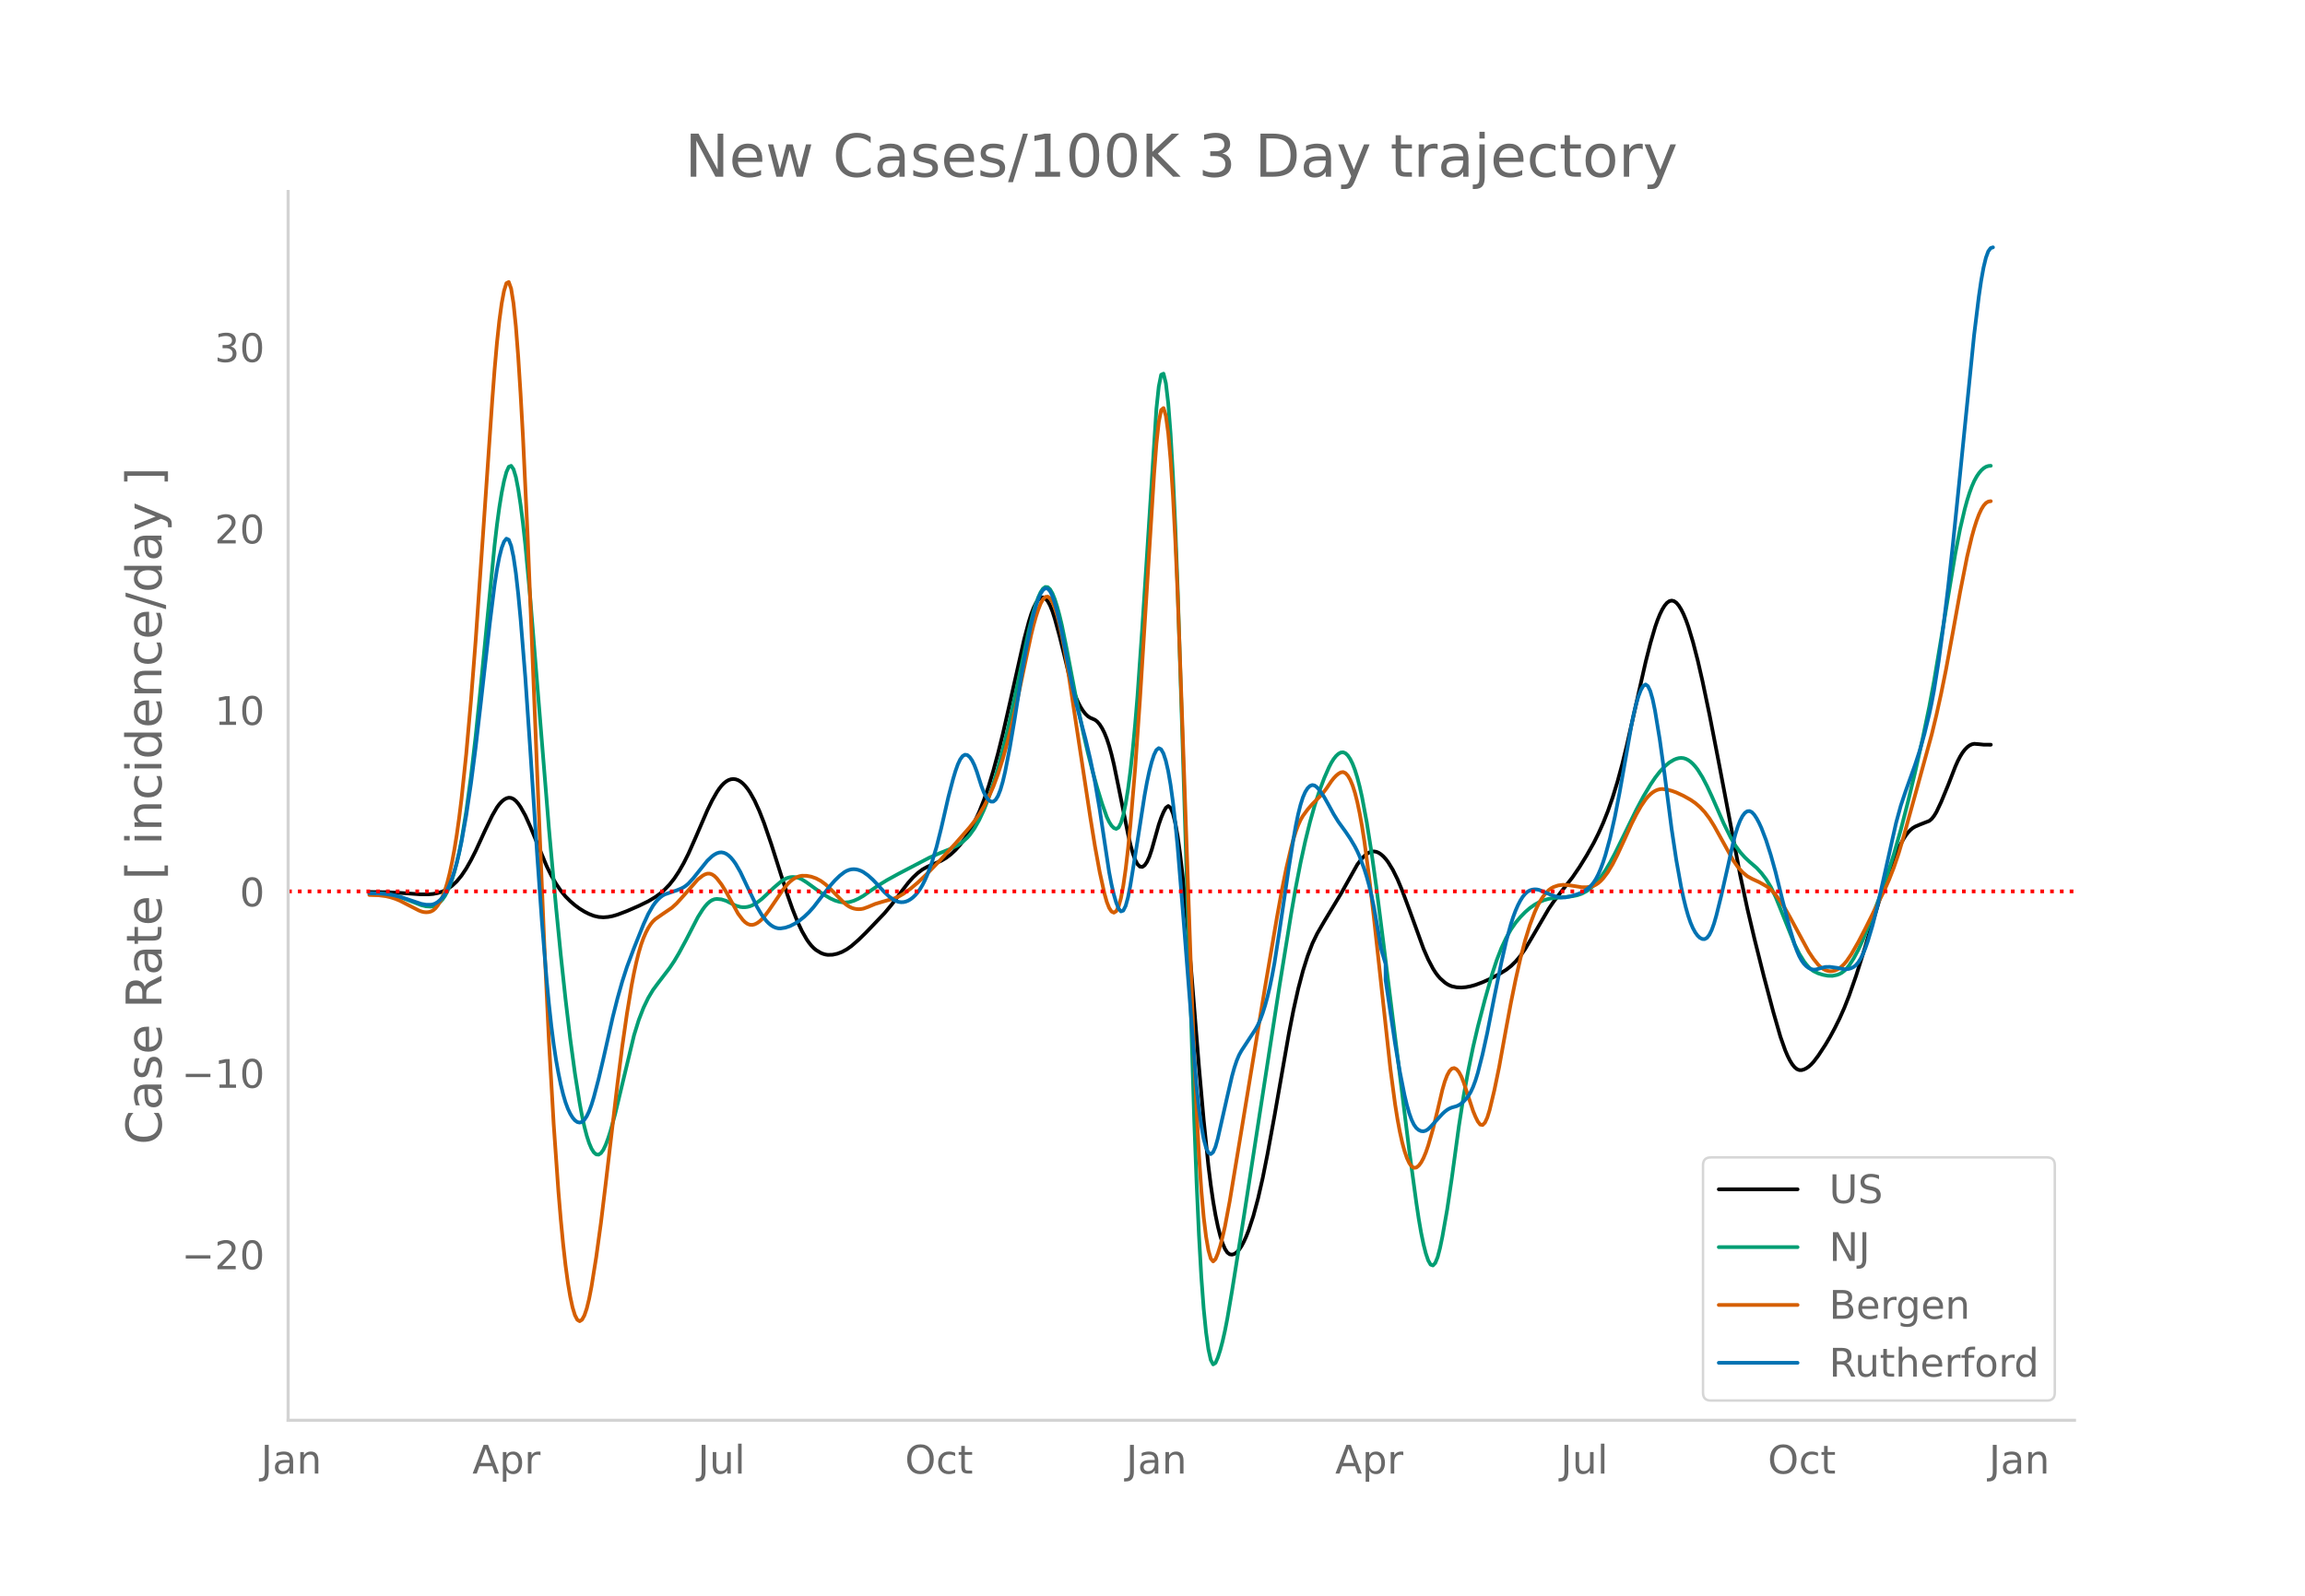 <svg height="864" viewBox="0 0 936 648" width="1248" xmlns="http://www.w3.org/2000/svg" xmlns:xlink="http://www.w3.org/1999/xlink"><defs><style>*{stroke-linecap:butt;stroke-linejoin:round}</style></defs><g id="figure_1"><path d="M0 648h936V0H0z" style="fill:#fff" id="patch_1"/><g id="axes_1"><path d="M117 576.72h725.4V77.76H117z" style="fill:none" id="patch_2"/><path clip-path="url(#p4c59f0295a)" d="m149.973 362.213 7.679.108 5.76.323 7.679.534 2.88-.014 1.92-.161 1.919-.38 1.92-.624 1.92-.953 1.92-1.365 1.92-1.803 1.919-2.326 1.92-2.87 1.92-3.388 1.92-3.786 3.84-8.372 2.879-5.975 1.92-3.327.96-1.296.96-1.044.96-.794.96-.536.96-.239.959.095.96.436.96.777.96 1.108.96 1.386 1.92 3.435 1.92 4.275 6.719 16.237 1.92 3.885 1.92 3.319 1.919 2.805 1.92 2.343 1.92 1.92 1.92 1.648 1.92 1.41 1.92 1.185 1.919.97 1.92.742 1.92.45 1.92.142 1.92-.148 1.919-.37 1.92-.569 3.84-1.459 4.799-2.096 3.84-1.88 2.88-1.718 1.919-1.391 1.92-1.68 1.92-2.002 1.92-2.438 1.92-2.904 1.92-3.363 1.919-3.816 2.88-6.498 4.8-11.149 1.919-3.938 1.92-3.375.96-1.432.96-1.215.96-.99.96-.767.96-.543.96-.32.96-.098.959.12.96.336.96.553.96.77.96.983.96 1.194.96 1.403 1.92 3.433 1.919 4.203 1.92 4.906 2.88 8.412 3.84 12.081 2.879 8.927 1.92 5.441 1.92 4.86 1.92 4.109 1.92 3.349.959 1.384.96 1.189.96.994.96.804 1.92 1.16.96.39.96.266.96.141 1.92-.06 1.919-.413 1.92-.734 1.92-1.05 1.92-1.365 2.879-2.523 2.88-2.806 7.679-8.026 2.88-3.48 4.8-6.375 1.919-2.46 1.92-2.134 1.92-1.801 1.92-1.447 1.92-1.074 5.759-2.498 1.92-1.132 1.92-1.457 1.92-1.786 1.919-2.16 1.92-2.572 1.92-3.015 1.92-3.562 1.92-4.139 1.919-4.823 1.92-5.615 1.92-6.39 1.92-7.082 1.92-7.755 2.879-12.65 5.76-25.69 1.92-7.212.96-3.082.959-2.533.96-1.953.96-1.374.96-.788.96-.176.96.462.96 1.106.96 1.751.96 2.395.96 3 1.919 7.029 1.92 7.762 1.92 8.032.96 3.535.96 3.072.96 2.609.96 2.161.959 1.787.96 1.486.96 1.199.96.912.96.625 1.92.833.96.76.96 1.136.96 1.512.96 1.904.959 2.371.96 2.913.96 3.471.96 4.029 1.92 9.34 3.84 19.06.959 4.24.96 3.47.96 2.633.96 1.794.96.958.96.128.96-.651.96-1.386.96-2.108.96-2.833 2.879-10.265.96-2.755.96-2.29.96-1.733.96-.717.96.758.96 2.325.96 3.891.96 5.458.959 6.974.96 8.235 1.92 19.447 1.92 23.16 2.88 35.725 1.92 21.676 1.919 18.629.96 7.707.96 6.616.96 5.552.96 4.616.96 3.809.96 3.028.96 2.247.96 1.466.959.718.96.133.96-.287.96-.674.96-1.062.96-1.444.96-1.798.96-2.123.96-2.443 1.92-5.847 1.919-7.138 1.92-8.44 1.92-9.626 2.88-15.74 5.759-32.973 1.92-9.8 1.92-8.591 1.92-7.28 1.919-6.09 1.92-5.022 1.92-3.977 2.88-4.965 6.719-11.133 6.719-11.973 1.92-2.506.96-.982.96-.796.96-.582.96-.341.96-.095.96.152.959.395.96.624.96.837.96 1.047.96 1.257 1.92 3.128 1.92 3.883 1.92 4.611 2.879 7.711 5.76 15.893 1.919 4.383 1.92 3.657.96 1.517.96 1.308.96 1.104 1.92 1.72.96.653.96.516.96.38 1.919.397 1.92.094 1.92-.16 1.92-.37 1.92-.539 2.879-1.077 2.88-1.291 3.84-2.012 2.879-1.762 1.92-1.512 1.92-1.865 1.92-2.287 1.92-2.782 2.879-4.86 6.72-11.5 1.919-2.79 2.88-3.805 4.8-6.112 2.879-4.224 2.88-4.656 2.88-5.103 1.92-3.845 1.919-4.276 1.92-4.833 1.92-5.518 1.92-6.234 1.92-7.05 1.919-7.88 4.8-21.281 2.88-12.72 1.92-7.538 1.919-6.57.96-2.752.96-2.356.96-1.958.96-1.558.96-1.131.96-.682.96-.226.96.228.959.683.96 1.131.96 1.546.96 1.925.96 2.298.96 2.671 1.92 6.372 1.92 7.417 1.919 8.36 2.88 13.766 3.84 19.783 8.638 45.455 2.88 13.471 2.88 12.23 3.84 15.333 3.84 14.468 2.879 10.01 1.92 5.445.96 2.244.96 1.92.96 1.56.96 1.173.96.776.96.381.959.004.96-.286.96-.486.96-.668.96-.85.96-1.032 1.92-2.531 2.879-4.388 1.92-3.25 1.92-3.555 1.92-3.874 1.92-4.309 1.92-4.86 2.879-8.226 2.88-9.069 7.679-25.242 2.88-8.4 1.92-4.954 1.92-4.254 1.919-3.545.96-1.477.96-1.25.96-1.017.96-.784.96-.569 1.92-.824 3.839-1.5.96-.832.96-1.205.96-1.576 1.92-4.07 2.88-6.982 2.879-7.43.96-2.153.96-1.854.96-1.557.96-1.262.96-.984.96-.723.96-.464.959-.206 1.92.163 1.92.196 2.88.015h0" style="fill:none;stroke:#000;stroke-linecap:round;stroke-width:1.5" id="line2d_1"/><path clip-path="url(#p4c59f0295a)" d="m149.973 362.72 3.84.08 2.88.235 2.879.486 2.88.767 2.88 1.045 5.759 2.246 1.92.455 1.92.118.96-.143.96-.358.959-.585.96-.814.96-1.057.96-1.387.96-1.8.96-2.231.96-2.66.96-3.109.96-3.64.96-4.26.959-4.894 1.92-11.695 1.92-14.19 1.92-16.5 1.92-18.716 5.759-58.803.96-8.216.96-7.075.96-5.934.96-4.793.96-3.599.96-2.135.959-.404.96 1.382.96 3.168.96 4.9.96 6.36.96 7.551.96 8.688 1.92 20.705 3.839 47.26 3.84 47.356 2.88 31.91 1.919 19.386 1.92 17.825 1.92 16.172 1.92 14.155 1.92 12.03.96 5.117.96 4.411.959 3.689.96 2.965.96 2.243.96 1.525.96.81.96.099.96-.615.96-1.328.96-2.012.96-2.555.959-2.955 1.92-7.028 7.68-32.008 1.919-6.178 1.92-4.967 1.92-3.984 1.92-3.224 1.92-2.6 4.799-6.266 1.92-2.863 1.92-3.236 2.879-5.326 4.8-9.297 1.92-3.04.96-1.29.96-1.094.959-.858.96-.612.96-.367.96-.133 1.92.187 1.92.596 1.92.973 1.919.956 1.92.543.96.109.96-.007.96-.128.96-.251.96-.374 1.92-1.09 1.919-1.449 1.92-1.77 2.88-2.758 2.88-2.455.96-.687.959-.547.96-.399.96-.25.96-.103.96.04.96.173.96.308.96.441 1.92 1.207 3.839 2.78 2.88 2.028 2.88 1.703 1.919.871 1.92.567 1.92.242 1.92-.152 1.92-.56 1.919-.877 1.92-1.107 2.88-2.028 2.88-1.994 3.839-2.365 4.8-2.632 12.478-6.526 3.84-1.667 4.8-1.934 2.879-1.41 1.92-1.339 1.92-1.764.96-1.077 1.92-2.664 1.92-3.364 1.919-4.12 1.92-4.931 1.92-5.736 1.92-6.498 1.92-7.249 1.919-7.973 2.88-13.102 5.76-27.38 1.919-7.718.96-3.12.96-2.615.96-2.088.96-1.447.96-.694.96.084.96.86.96 1.637.96 2.39.959 3.02.96 3.53.96 4.015 1.92 9.437 3.84 20.118 2.879 13.916 1.92 8.328 1.92 7.535 1.92 6.843 1.92 6.253 1.919 5.41.96 2.034.96 1.5.96.967.96.364.96-.58.96-1.87.96-3.226.96-4.583.96-5.946.959-7.334.96-8.75.96-10.172.96-11.592 1.92-27.334 5.759-89.202.96-9.063.96-4.754.96-.446.96 3.86.96 8.152.96 12.43.96 16.706.96 20.982.96 25.257 1.919 60.484 4.8 155.36.96 25.342.96 21.164.96 16.987.96 12.944.959 9.582.96 6.898.96 4.35.96 1.803.96-.586.96-2.179.96-2.976.96-3.615.96-4.253.96-4.892 1.919-11.307 4.8-30.154 7.679-49.778 6.719-43.488 4.8-29.656 1.92-11 1.92-9.88 1.919-8.765 1.92-7.766 1.92-6.793 1.92-5.865 1.92-5.115 1.919-4.397.96-1.851.96-1.534.96-1.203.96-.873.96-.528.96-.105.96.394.96.91.96 1.424.96 1.945.959 2.497.96 3.079.96 3.667.96 4.255 1.92 10.258 1.92 12.185 1.92 13.707 2.879 22.722 10.559 84.84 2.88 21.234.96 6.41.96 5.57.96 4.667.96 3.763.959 2.82.96 1.683.96.356.96-1.01.96-2.377.96-3.673.96-4.612 1.92-10.901 1.92-12.95 2.879-21.158 1.92-12.24 1.92-10.522 1.92-9.294 1.919-8.204 2.88-11.071 2.88-10.169 1.92-5.845 1.92-4.937 1.919-4.076 1.92-3.394 1.92-2.766 1.92-2.292 1.92-1.972 1.919-1.662 1.92-1.362 1.92-1.067 1.92-.781 1.92-.542 1.919-.318 4.8-.403 2.88-.33 1.919-.388 1.92-.649 1.92-1.03 1.92-1.419 1.92-1.862 1.92-2.36 1.919-2.84 1.92-3.234 1.92-3.602 3.84-7.808 4.799-9.836 2.88-5.42 2.88-4.84 1.919-2.848 1.92-2.47 1.92-2.07 1.92-1.625 1.92-1.135.959-.383.96-.253.96-.094.96.096.96.293.96.488.96.684.96.876.96 1.064.96 1.253 1.919 3.063 1.92 3.673 1.92 4.146 4.8 10.95 2.879 5.838 1.92 3.244 1.92 2.623 1.92 2.14 1.92 1.796 2.879 2.476 1.92 2.101 1.92 2.538 1.92 3.172 1.919 4.005 2.88 7.16 4.8 12.008 1.92 3.859 1.919 3.1.96 1.266.96 1.076.96.885.96.696 1.92.912 1.92.598 1.919.37 1.92.04 1.92-.389.96-.366.96-.528.96-.734.96-.95.96-1.167 1.919-2.937 1.92-3.584 1.92-4.187 2.88-7.153 3.839-10.107 2.88-8.243 2.88-9.062 2.879-10.175 2.88-11.22 2.88-11.982 2.88-12.814 2.879-13.846 1.92-10.295 2.88-17.184 5.759-34.62 1.92-9.865 1.92-8.21.96-3.476.96-3.048.96-2.619.959-2.19.96-1.773.96-1.421.96-1.134.96-.86.96-.586.96-.312.96-.087h0" style="fill:none;stroke:#009e73;stroke-linecap:round;stroke-width:1.5" id="line2d_2"/><path clip-path="url(#p4c59f0295a)" d="m149.973 363.423 3.84.125 2.88.364 1.919.45 1.92.622 1.92.8 2.88 1.495 4.799 2.457.96.38.96.24.96.09.96-.06.96-.228.96-.49.96-.844.959-1.216.96-1.59.96-1.985.96-2.506.96-3.146.96-3.812.96-4.478.96-5.163.96-5.949.96-6.834.959-7.74 1.92-18.196 1.92-21.673 1.92-24.572 2.88-41.48 3.839-55.782.96-12.63.96-10.866.96-8.95.96-7.035.96-5.12.96-3.09.96-.49.959 2.682.96 5.969.96 9.255.96 12.438.96 15.105.96 17.255 1.92 40.648 3.839 95.304 2.88 69.413 1.92 40.184 1.92 33.677 1.92 27.293.959 11.419.96 9.974.96 8.53.96 7.097.96 5.731.96 4.429.96 3.14.96 1.851.96.579.96-.612.96-1.72.959-2.812.96-3.903.96-4.944 1.92-11.985 1.92-13.947 1.92-15.81 4.799-40.743 1.92-14.996 1.92-13.386 1.92-11.631.96-4.992.959-4.403.96-3.813.96-3.225.96-2.657.96-2.199.96-1.85.96-1.525.96-1.197.96-.896L269 371.21l3.84-2.602 1.92-1.756 2.88-3.188 5.758-6.566 1.92-1.505.96-.532.96-.303h.96l.96.318.96.637.96.94 1.92 2.503 1.92 3.092 4.799 8.76 1.92 2.545.96.944.96.656.96.359.96.062.96-.227.96-.47.959-.666.96-.855.96-1.043 1.92-2.544 3.84-5.632 1.92-2.856 1.919-2.344.96-.933.96-.774.96-.623.96-.476.96-.331.96-.186 1.92.017 1.919.368 1.92.676 1.92 1.024 1.92 1.415 1.92 1.799 5.759 5.849.96.764.96.617.96.468.96.323.96.189.959.067.96-.053.96-.173 1.92-.691 2.88-1.214 2.88-.875 4.799-1.348 1.92-.815 1.92-1.108 2.879-2.067 2.88-2.43 3.84-3.645 4.799-4.953 6.72-7.36 5.759-6.558 1.92-2.474 1.92-2.765 1.919-3.187 1.92-3.736 1.92-4.346 1.92-5.178 1.92-6.066 1.919-6.947 1.92-7.798 1.92-8.626 5.76-27.063.959-3.875.96-3.397.96-2.92.96-2.413.96-1.759.96-.957.96-.127.96.704.96 1.535.96 2.35.959 3.092.96 3.76.96 4.412.96 5.065 1.92 11.714 3.84 25.284 4.799 31.63 1.92 11.913 1.92 10.445 1.92 8.693.959 3.397.96 2.445.96 1.447.96.447.96-.603.96-1.912.96-3.48.96-5.097.96-6.717.96-8.296.959-9.678 1.92-22.877 1.92-27.465 5.76-91.932.959-12.472.96-8.788.96-4.79.96-.795.96 3.183.96 7.062.96 10.843.96 14.604.96 18.364.96 22.126 1.919 52.951 3.84 109.409.96 25.07.96 21.703.96 18.04.96 14.376.96 10.833.959 7.896.96 5.565.96 3.355.96 1.145.96-.93.96-2.331.96-3.056.96-3.645.96-4.235 1.919-10.194 4.8-28.972 9.599-58.228 4.8-28.179 1.919-10.62 1.92-9.49 1.92-8.181.96-3.52.96-3.052.96-2.573.96-2.094.96-1.646 1.919-2.603 1.92-2.214 3.84-3.857 1.92-2.518 1.919-2.844.96-1.222.96-1.01.96-.8.96-.556.96-.144.96.434.96 1.047.96 1.659.96 2.286.959 2.988.96 3.765.96 4.557.96 5.349.96 6.141 1.92 14.412 1.92 16.344 6.719 61.607 1.92 14.407.96 5.977.96 5.145.96 4.32.959 3.536.96 2.79.96 2.054.96 1.316.96.58.96-.138.96-.76.96-1.285.96-1.79.96-2.297.959-2.785 1.92-6.655 1.92-7.798 1.92-8.22.96-3.301.96-2.529.96-1.755.96-.982.959-.22.96.486.96 1.136.96 1.776.96 2.415 3.84 11.653.96 2.312.959 1.94.96 1.228.96.175.96-.947.96-2.069.96-3.122 1.92-8.036 1.92-9.311 2.879-15.889 1.92-10.293 1.92-9.459 1.92-8.479 1.92-7.352 1.919-6.225 1.92-5.12.96-2.148.96-1.872.96-1.604.96-1.361.96-1.147.96-.939.96-.73.959-.53 1.92-.648 1.92-.247 1.92.098 2.88.423 2.879.46h1.92l1.92-.286.96-.308.96-.478.96-.656.96-.836.959-1.014 1.92-2.535 1.92-3.189 1.92-3.772 2.88-6.21 2.879-6.394 1.92-3.816 1.92-3.395 1.92-2.814.96-1.132.96-.946.959-.762.96-.586.96-.42.96-.256.96-.09 1.92.232 1.92.502 1.919.692 2.88 1.35 2.88 1.613 1.92 1.329 1.92 1.665 1.919 2.04 1.92 2.549 1.92 3.082 3.84 6.922 3.839 6.958 1.92 2.75 1.92 2.147 1.92 1.593 1.919 1.064 2.88 1.331 2.88 1.622.96.67.96.806 1.919 2.055 1.92 2.604 1.92 3.007 1.92 3.366 7.679 14.173 1.92 2.868 1.92 2.379.96.921.96.723.959.524.96.326.96.137.96-.043.96-.223.96-.401.96-.581.96-.763.96-.948.96-1.134 1.919-2.811 2.88-5.028 2.88-5.532 7.679-15.398 1.92-4.356 1.92-4.903 1.92-5.67 1.919-6.431 5.76-20.848 5.759-21.019 1.92-7.943 1.92-8.708 1.92-9.483 2.879-15.657 2.88-15.942 2.88-14.602 1.92-8.088.959-3.43.96-3.01.96-2.556.96-2.06.96-1.555.96-1.053.96-.55.96-.15h0" style="fill:none;stroke:#d55e00;stroke-linecap:round;stroke-width:1.5" id="line2d_3"/><path clip-path="url(#p4c59f0295a)" d="m149.973 362.729 3.84.073 2.88.217 2.879.446 2.88.696 3.84 1.273 4.799 1.606 1.92.343 1.92.014.96-.186.96-.387.959-.601.96-.815.96-1.043.96-1.348.96-1.727.96-2.123.96-2.518.96-2.927.96-3.407.96-3.957.959-4.521 1.92-10.735 1.92-12.918 1.92-14.802 1.92-16.565 3.839-33.93 1.92-15.455.96-6.236.96-4.994.96-3.752.96-2.512.96-1.202.96.45.959 2.44.96 4.5.96 6.56.96 8.543.96 10.13 1.92 23.773 1.92 28.116 2.879 43.71 1.92 27.063 1.92 23.73.96 10.026.96 8.777.96 7.528.96 6.326.96 5.36.959 4.63.96 3.949.96 3.265.96 2.602.96 2.038.96 1.572.96 1.126.96.68.96.222.96-.29.96-.86.959-1.44.96-2.018.96-2.599.96-3.147 1.92-7.314 1.92-8.162 3.839-17.018 1.92-7.596 1.92-6.817 1.92-5.95 2.88-7.693 3.839-9.605 1.92-4.207 1.92-3.315.96-1.32.96-1.113.959-.92.96-.73.96-.542 1.92-.658 2.88-.967 1.92-.786.96-.506.959-.656.96-.817 1.92-2.105 5.76-7.182 1.919-1.813.96-.676.96-.515.96-.315.96-.076.96.171.96.42.96.665.96.91.96 1.14.959 1.352 1.92 3.336 2.88 6.095 3.84 7.994 1.919 3.269 1.92 2.513.96.974.96.784.96.596.96.407.96.217.96.038 1.919-.295 1.92-.647 1.92-.979 1.92-1.262 1.92-1.536 1.919-1.83 1.92-2.146 2.88-3.74 3.84-4.9 1.919-2.177 1.92-1.858 1.92-1.486.96-.534.96-.378.96-.222.96-.065.96.088.959.23.96.358.96.486 1.92 1.348 1.92 1.733 1.92 2 2.879 3.165 1.92 1.759 1.92 1.368.96.46.96.293.96.125.96-.043.96-.212.959-.386.96-.563.96-.742.96-.92.96-1.108.96-1.335.96-1.602.96-1.877.96-2.152 1.92-5.158 1.919-6.397 1.92-7.664 2.88-12.599 1.92-7.305.96-3.208.959-2.711.96-2.026.96-1.303.96-.58.96.132.96.783.96 1.375.96 1.956.96 2.537 1.92 6.017.959 2.483.96 1.866.96 1.25.96.635.96-.003.96-.736.96-1.569.96-2.42.96-3.273.96-4.085 1.919-9.81 1.92-11.349 2.88-18.29 1.92-10.832 1.92-9.465.959-4.066.96-3.455.96-2.82.96-2.182.96-1.525.96-.753.96.133.96 1.04.96 1.948.96 2.815.959 3.482 1.92 8.317 1.92 9.952 1.92 10.096 1.92 8.75 1.919 7.392 1.92 7.184 1.92 8.131 1.92 9.3 1.92 11.165 3.839 25.5.96 4.992.96 4.146.96 3.3.96 2.392.96 1.184.96-.324.96-1.893.96-3.461.959-4.911 2.88-17.895 2.88-18.558.96-5.296.96-4.527.96-3.76.96-2.952.959-1.954.96-.763.96.466.96 1.696.96 2.926.96 4.175.96 5.527.96 6.978.96 8.45.96 9.922 1.919 23.424 5.76 73.732.96 8.84.96 7.089.96 5.338.959 3.617.96 2.047.96.626.96-.764.96-2.154.96-3.43 3.84-17.003 1.919-8.27.96-3.456.96-2.869.96-2.281.96-1.744 5.759-8.79.96-1.757.96-2.16.96-2.598.96-3.037.96-3.492.96-4.022.96-4.63.96-5.255 1.919-12.312 3.84-25.927 1.92-11.998.96-5.406.96-4.645.96-3.827.96-3.011.959-2.215.96-1.522.96-.932.96-.363.96.207.96.742.96 1.11 1.92 2.781 1.919 3.418 1.92 3.527 1.92 3.109 2.88 3.972 1.92 2.839 1.919 3.247.96 1.877.96 2.154 1.92 5.191.96 3.058.96 3.481.96 4.011.96 4.564 1.919 10.781.96 6.173 1.92 6.45v6.498l3.84 25.733 1.92 11.327 1.919 9.621.96 4.034.96 3.367.96 2.678.96 1.988.96 1.328.96.81.96.436.96.089.96-.258.959-.604.96-.92 4.8-5.246.96-.896.96-.74.96-.572.96-.404 1.919-.545.96-.44.96-.632.96-.823.96-1.014.96-1.233.96-1.582.96-2.065.96-2.574.959-3.083 1.92-7.52 1.92-8.699 2.88-14.66 2.88-14.092 1.919-8.434 1.92-7.053.96-2.954.96-2.573.96-2.196.96-1.844.96-1.516.96-1.193.959-.87.96-.56.96-.313.96-.132.96.038.96.206 1.92.79 2.88 1.196 1.919.669 1.92.402 1.92-.022 1.92-.398 2.879-.852 1.92-.747 1.92-1.174.96-.772.96-.915.96-1.158.96-1.5.96-1.862.96-2.224.959-2.586.96-2.95 1.92-7.011 1.92-8.515 1.92-9.877 2.879-16.248 1.92-11.04.96-4.704.96-3.958.96-3.212.96-2.467.96-1.67.96-.629.96.663.96 2.004.959 3.343.96 4.615 1.92 11.675 1.92 13.814 2.88 22.369 1.919 12.8 1.92 10.705.96 4.517.96 3.947.96 3.378.96 2.808.96 2.251.96 1.757.96 1.325.96.906.959.486.96.04.96-.531.96-1.232.96-1.958.96-2.684.96-3.36 1.92-7.764 2.879-12.72 1.92-8.656.96-3.668.96-3.064.96-2.46.96-1.857.96-1.266.96-.684.96-.105.959.475.96 1.03.96 1.468.96 1.783.96 2.075 1.92 5.023 1.92 6.029 1.919 6.88 2.88 11.662 2.88 11.114 1.92 6.474.96 2.666.96 2.218.959 1.77.96 1.34.96.989.96.72.96.467.96.215.96-.037 3.839-1.033 1.92-.042 2.88.384 2.88.554.96.012.96-.14.959-.294.96-.468.96-.744.96-1.124.96-1.524.96-1.925.96-2.325.96-2.715 1.92-6.393 1.919-7.506 2.88-12.798 4.8-21.461 1.919-7.008 1.92-5.767 3.84-10.723 1.92-5.852 1.919-6.773 1.92-7.858.96-4.508.96-5.083 1.92-11.977 1.92-14.224 1.92-15.816 1.919-17.243 2.88-28.082 5.759-57.115 1.92-15.628.96-6.562.96-5.294.96-3.964.96-2.631.96-1.3.96-.317h0" style="fill:none;stroke:#0072b2;stroke-linecap:round;stroke-width:1.5" id="line2d_4"/><path clip-path="url(#p4c59f0295a)" d="M117 361.958h725.4" style="fill:none;stroke:red;stroke-dasharray:1.5,2.475;stroke-dashoffset:0;stroke-width:1.5" id="line2d_5"/><path d="M117 576.72V77.76" style="fill:none;stroke:#d3d3d3;stroke-linecap:square;stroke-linejoin:miter;stroke-width:1.25" id="patch_3"/><path d="M117 576.72h725.4" style="fill:none;stroke:#d3d3d3;stroke-linecap:square;stroke-linejoin:miter;stroke-width:1.25" id="patch_4"/><g id="matplotlib.axis_1"><g id="xtick_1"><g style="fill:#696969" transform="matrix(.16 0 0 -.16 105.963 598.378)" id="text_1"><defs><path d="M9.813 72.906h9.859V5.078q0-13.187-5-19.14-5-5.954-16.094-5.954h-3.75v8.297h3.078q6.531 0 9.219 3.672Q9.813-4.39 9.813 5.078z" id="DejaVuSans-74"/><path d="M34.281 27.484q-10.89 0-15.093-2.484-4.204-2.484-4.204-8.5 0-4.781 3.157-7.594 3.156-2.797 8.562-2.797 7.485 0 12 5.297 4.516 5.297 4.516 14.078v2zm17.922 3.72V0H43.22v8.297Q40.14 3.328 35.547.953q-4.594-2.375-11.234-2.375-8.391 0-13.36 4.719Q6 8.016 6 15.922q0 9.219 6.172 13.906 6.187 4.688 18.437 4.688h12.61v.89q0 6.203-4.078 9.594-4.078 3.39-11.453 3.39-4.688 0-9.141-1.124-4.438-1.125-8.531-3.375v8.312q4.921 1.906 9.562 2.844 4.64.953 9.031.953 11.875 0 17.735-6.156 5.86-6.14 5.86-18.64z" id="DejaVuSans-97"/><path d="M54.89 33.016V0h-8.984v32.719q0 7.765-3.031 11.61-3.031 3.858-9.078 3.858-7.281 0-11.484-4.64-4.204-4.625-4.204-12.64V0H9.08v54.688h9.03v-8.5q3.235 4.937 7.594 7.374Q30.078 56 35.797 56q9.422 0 14.25-5.828 4.844-5.828 4.844-17.156z" id="DejaVuSans-110"/></defs><use xlink:href="#DejaVuSans-74"/><use x="29.492" xlink:href="#DejaVuSans-97"/><use x="90.771" xlink:href="#DejaVuSans-110"/></g></g><g id="xtick_2"><g style="fill:#696969" transform="matrix(.16 0 0 -.16 191.807 598.378)" id="text_2"><defs><path d="M34.188 63.188 20.797 26.906h26.812zm-5.579 9.718h11.188L67.578 0h-10.25l-6.64 18.703h-32.86L11.188 0H.78z" id="DejaVuSans-65"/><path d="M18.11 8.203v-29H9.077v75.484h9.031v-8.296q2.844 4.875 7.157 7.234Q29.594 56 35.594 56q9.968 0 16.187-7.906 6.235-7.907 6.235-20.797T51.78 6.484q-6.218-7.906-16.187-7.906-6 0-10.328 2.375-4.313 2.375-7.157 7.25zm30.578 19.094q0 9.906-4.079 15.547-4.078 5.64-11.203 5.64-7.14 0-11.218-5.64-4.079-5.64-4.079-15.547 0-9.906 4.078-15.547 4.079-5.64 11.22-5.64 7.124 0 11.202 5.64t4.078 15.547z" id="DejaVuSans-112"/><path d="M41.11 46.297q-1.516.875-3.297 1.281Q36.03 48 33.89 48q-7.625 0-11.703-4.953-4.079-4.953-4.079-14.234V0H9.08v54.688h9.03v-8.5q2.844 4.984 7.375 7.39Q30.031 56 36.531 56q.922 0 2.047-.125 1.125-.11 2.484-.36z" id="DejaVuSans-114"/></defs><use xlink:href="#DejaVuSans-65"/><use x="68.408" xlink:href="#DejaVuSans-112"/><use x="131.885" xlink:href="#DejaVuSans-114"/></g></g><g id="xtick_3"><g style="fill:#696969" transform="matrix(.16 0 0 -.16 283.346 598.378)" id="text_3"><defs><path d="M8.5 21.578v33.11h8.984V21.922q0-7.766 3.016-11.656 3.031-3.875 9.094-3.875 7.265 0 11.484 4.64 4.234 4.64 4.234 12.656v31h8.985V0h-8.984v8.406Q42.047 3.422 37.718 1q-4.313-2.422-10.032-2.422-9.421 0-14.312 5.86Q8.5 10.296 8.5 21.578zM31.11 56z" id="DejaVuSans-117"/><path d="M9.422 75.984h8.984V0H9.422z" id="DejaVuSans-108"/></defs><use xlink:href="#DejaVuSans-74"/><use x="29.492" xlink:href="#DejaVuSans-117"/><use x="92.871" xlink:href="#DejaVuSans-108"/></g></g><g id="xtick_4"><g style="fill:#696969" transform="matrix(.16 0 0 -.16 367.477 598.378)" id="text_4"><defs><path d="M39.406 66.219q-10.75 0-17.078-8.016-6.312-8-6.312-21.828 0-13.766 6.312-21.781 6.328-8 17.078-8 10.735 0 17.016 8 6.281 8.015 6.281 21.781 0 13.828-6.281 21.828-6.281 8.016-17.016 8.016zm0 8q15.328 0 24.5-10.281 9.188-10.282 9.188-27.563 0-17.234-9.188-27.516-9.172-10.28-24.5-10.28-15.375 0-24.593 10.25-9.204 10.265-9.204 27.546t9.204 27.563q9.218 10.28 24.593 10.28z" id="DejaVuSans-79"/><path d="M48.781 52.594v-8.407q-3.812 2.11-7.64 3.157-3.828 1.047-7.735 1.047-8.75 0-13.593-5.547-4.829-5.532-4.829-15.547 0-10.016 4.829-15.563 4.843-5.53 13.593-5.53 3.907 0 7.735 1.046 3.828 1.047 7.64 3.156V2.094Q45.016.344 40.984-.531q-4.015-.89-8.562-.89-12.36 0-19.64 7.765-7.266 7.765-7.266 20.953 0 13.375 7.343 21.031Q20.22 56 33.016 56q4.14 0 8.093-.86 3.953-.843 7.672-2.546z" id="DejaVuSans-99"/><path d="M18.313 70.219V54.688h18.5v-6.985h-18.5V18.016q0-6.688 1.828-8.594 1.828-1.906 7.453-1.906h9.218V0h-9.218q-10.407 0-14.36 3.875-3.953 3.89-3.953 14.14v29.688H2.687v6.984h6.594V70.22z" id="DejaVuSans-116"/></defs><use xlink:href="#DejaVuSans-79"/><use x="78.711" xlink:href="#DejaVuSans-99"/><use x="133.691" xlink:href="#DejaVuSans-116"/></g></g><g id="xtick_5"><g style="fill:#696969" transform="matrix(.16 0 0 -.16 457.288 598.378)" id="text_5"><use xlink:href="#DejaVuSans-74"/><use x="29.492" xlink:href="#DejaVuSans-97"/><use x="90.771" xlink:href="#DejaVuSans-110"/></g></g><g id="xtick_6"><g style="fill:#696969" transform="matrix(.16 0 0 -.16 542.172 598.378)" id="text_6"><use xlink:href="#DejaVuSans-65"/><use x="68.408" xlink:href="#DejaVuSans-112"/><use x="131.885" xlink:href="#DejaVuSans-114"/></g></g><g id="xtick_7"><g style="fill:#696969" transform="matrix(.16 0 0 -.16 633.711 598.378)" id="text_7"><use xlink:href="#DejaVuSans-74"/><use x="29.492" xlink:href="#DejaVuSans-117"/><use x="92.871" xlink:href="#DejaVuSans-108"/></g></g><g id="xtick_8"><g style="fill:#696969" transform="matrix(.16 0 0 -.16 717.842 598.378)" id="text_8"><use xlink:href="#DejaVuSans-79"/><use x="78.711" xlink:href="#DejaVuSans-99"/><use x="133.691" xlink:href="#DejaVuSans-116"/></g></g><g id="xtick_9"><g style="fill:#696969" transform="matrix(.16 0 0 -.16 807.654 598.378)" id="text_9"><use xlink:href="#DejaVuSans-74"/><use x="29.492" xlink:href="#DejaVuSans-97"/><use x="90.771" xlink:href="#DejaVuSans-110"/></g></g></g><g id="matplotlib.axis_2"><g id="ytick_1"><g style="fill:#696969" transform="matrix(.16 0 0 -.16 73.733 515.412)" id="text_10"><defs><path d="M10.594 35.5h62.593v-8.297H10.594z" id="DejaVuSans-8722"/><path d="M19.188 8.297h34.421V0H7.33v8.297q5.609 5.812 15.296 15.594 9.703 9.797 12.188 12.64 4.734 5.313 6.609 9 1.89 3.688 1.89 7.25 0 5.813-4.078 9.469-4.078 3.672-10.625 3.672-4.64 0-9.797-1.61-5.14-1.609-11-4.89v9.969Q13.767 71.78 18.938 73q5.188 1.219 9.485 1.219 11.328 0 18.062-5.672 6.735-5.656 6.735-15.125 0-4.5-1.688-8.531-1.672-4.016-6.125-9.485-1.218-1.422-7.765-8.187-6.532-6.766-18.453-18.922z" id="DejaVuSans-50"/><path d="M31.781 66.406q-7.61 0-11.453-7.5Q16.5 51.422 16.5 36.375q0-14.984 3.828-22.484 3.844-7.5 11.453-7.5 7.672 0 11.5 7.5 3.844 7.5 3.844 22.484 0 15.047-3.844 22.531-3.828 7.5-11.5 7.5zm0 7.813q12.266 0 18.735-9.703 6.468-9.688 6.468-28.141 0-18.406-6.468-28.11-6.47-9.687-18.735-9.687-12.25 0-18.718 9.688-6.47 9.703-6.47 28.109 0 18.453 6.47 28.14Q19.53 74.22 31.78 74.22z" id="DejaVuSans-48"/></defs><use xlink:href="#DejaVuSans-8722"/><use x="83.789" xlink:href="#DejaVuSans-50"/><use x="147.412" xlink:href="#DejaVuSans-48"/></g></g><g id="ytick_2"><g style="fill:#696969" transform="matrix(.16 0 0 -.16 73.733 441.725)" id="text_11"><defs><path d="M12.406 8.297h16.11v55.625l-17.532-3.516v8.985l17.438 3.515h9.86V8.296H54.39V0H12.406z" id="DejaVuSans-49"/></defs><use xlink:href="#DejaVuSans-8722"/><use x="83.789" xlink:href="#DejaVuSans-49"/><use x="147.412" xlink:href="#DejaVuSans-48"/></g></g><g id="ytick_3"><use xlink:href="#DejaVuSans-48" style="fill:#696969" transform="matrix(.16 0 0 -.16 97.32 368.037)" id="text_12"/></g><g id="ytick_4"><g style="fill:#696969" transform="matrix(.16 0 0 -.16 87.14 294.35)" id="text_13"><use xlink:href="#DejaVuSans-49"/><use x="63.623" xlink:href="#DejaVuSans-48"/></g></g><g id="ytick_5"><g style="fill:#696969" transform="matrix(.16 0 0 -.16 87.14 220.662)" id="text_14"><use xlink:href="#DejaVuSans-50"/><use x="63.623" xlink:href="#DejaVuSans-48"/></g></g><g id="ytick_6"><g style="fill:#696969" transform="matrix(.16 0 0 -.16 87.14 146.974)" id="text_15"><defs><path d="M40.578 39.313Q47.656 37.797 51.625 33q3.984-4.781 3.984-11.813 0-10.78-7.422-16.703-7.421-5.906-21.093-5.906-4.578 0-9.438.906-4.86.907-10.031 2.72v9.515q4.094-2.39 8.969-3.61 4.89-1.218 10.218-1.218 9.266 0 14.125 3.656 4.86 3.656 4.86 10.64 0 6.454-4.516 10.079-4.515 3.64-12.562 3.64h-8.5v8.11h8.89q7.266 0 11.125 2.906 3.86 2.906 3.86 8.375 0 5.61-3.985 8.61-3.968 3.015-11.39 3.015-4.063 0-8.703-.89-4.641-.876-10.203-2.72v8.782q5.624 1.562 10.53 2.344 4.907.78 9.25.78 11.235 0 17.766-5.109 6.547-5.093 6.547-13.78 0-6.063-3.468-10.235-3.47-4.172-9.86-5.782z" id="DejaVuSans-51"/></defs><use xlink:href="#DejaVuSans-51"/><use x="63.623" xlink:href="#DejaVuSans-48"/></g></g><g style="fill:#696969" transform="matrix(0 -.2 -.2 0 65.573 464.8)" id="text_16"><defs><path d="M64.406 67.281v-10.39q-4.984 4.64-10.625 6.922-5.64 2.296-11.984 2.296-12.5 0-19.14-7.64-6.641-7.64-6.641-22.094 0-14.406 6.64-22.047 6.64-7.64 19.14-7.64 6.345 0 11.985 2.296 5.64 2.297 10.625 6.938V5.609Q59.234 2.094 53.437.33q-5.78-1.75-12.218-1.75-16.563 0-26.094 10.124-9.516 10.14-9.516 27.672 0 17.578 9.516 27.703 9.531 10.14 26.094 10.14 6.531 0 12.312-1.734 5.797-1.734 10.875-5.203z" id="DejaVuSans-67"/><path d="M44.281 53.078v-8.5q-3.797 1.953-7.906 2.922-4.094.984-8.5.984-6.688 0-10.031-2.047-3.344-2.046-3.344-6.156 0-3.125 2.39-4.906 2.391-1.781 9.626-3.39l3.078-.688q9.562-2.047 13.593-5.781 4.032-3.735 4.032-10.422 0-7.625-6.032-12.078-6.03-4.438-16.578-4.438-4.39 0-9.156.86Q10.688.296 5.422 2v9.281q4.984-2.594 9.812-3.89 4.829-1.282 9.579-1.282 6.343 0 9.75 2.172 3.421 2.172 3.421 6.125 0 3.656-2.468 5.61-2.453 1.953-10.813 3.765l-3.125.735q-8.344 1.75-12.062 5.39-3.704 3.64-3.704 9.985 0 7.718 5.47 11.906Q16.75 56 26.811 56q4.97 0 9.36-.734 4.406-.72 8.11-2.188z" id="DejaVuSans-115"/><path d="M56.203 29.594v-4.39H14.891q.593-9.282 5.593-14.142 5-4.859 13.938-4.859 5.172 0 10.031 1.266 4.86 1.265 9.656 3.812v-8.5Q49.266.734 44.187-.344 39.11-1.422 33.892-1.422q-13.094 0-20.735 7.61-7.64 7.625-7.64 20.625 0 13.421 7.25 21.296Q20.016 56 32.328 56q11.031 0 17.453-7.11 6.422-7.093 6.422-19.296zm-8.984 2.64q-.094 7.36-4.125 11.75-4.032 4.407-10.672 4.407-7.516 0-12.031-4.25-4.516-4.25-5.203-11.97z" id="DejaVuSans-101"/><path d="M44.39 34.188q3.172-1.079 6.172-4.594 3-3.516 6.032-9.672L66.609 0H56l-9.313 18.703q-3.624 7.328-7.015 9.719-3.39 2.39-9.25 2.39h-10.75V0h-9.86v72.906h22.266q12.5 0 18.656-5.234 6.157-5.219 6.157-15.766 0-6.89-3.203-11.437-3.204-4.532-9.297-6.282zM19.673 64.797V38.922h12.406q7.125 0 10.766 3.297 3.64 3.297 3.64 9.687 0 6.39-3.64 9.64-3.64 3.25-10.766 3.25z" id="DejaVuSans-82"/><path d="M8.594 75.984h20.703V69H17.578V-6.203h11.719v-6.984H8.594z" id="DejaVuSans-91"/><path d="M9.422 54.688h8.984V0H9.422zm0 21.296h8.984v-11.39H9.422z" id="DejaVuSans-105"/><path d="M45.406 46.39v29.594h8.985V0h-8.985v8.203Q42.578 3.328 38.25.953q-4.313-2.375-10.375-2.375-9.906 0-16.14 7.906-6.22 7.922-6.22 20.813 0 12.89 6.22 20.797Q17.968 56 27.874 56q6.063 0 10.375-2.375 4.328-2.36 7.156-7.234zm-30.61-19.093q0-9.906 4.079-15.547 4.078-5.64 11.203-5.64 7.125 0 11.219 5.64 4.11 5.64 4.11 15.547 0 9.906-4.11 15.547-4.094 5.64-11.219 5.64-7.125 0-11.203-5.64-4.078-5.64-4.078-15.547z" id="DejaVuSans-100"/><path d="M25.39 72.906h8.297L8.297-9.28H0z" id="DejaVuSans-47"/><path d="M32.172-5.078q-3.797-9.766-7.422-12.735-3.61-2.984-9.656-2.984H7.906v7.516h5.282q3.703 0 5.75 1.765Q21-9.766 23.483-3.219l1.61 4.094-22.11 53.813H12.5l17.094-42.766 17.093 42.766h9.516z" id="DejaVuSans-121"/><path d="M30.422 75.984v-89.171H9.719v6.984H21.39V69H9.719v6.984z" id="DejaVuSans-93"/></defs><use xlink:href="#DejaVuSans-67"/><use x="69.824" xlink:href="#DejaVuSans-97"/><use x="131.104" xlink:href="#DejaVuSans-115"/><use x="183.203" xlink:href="#DejaVuSans-101"/><use x="244.727" xlink:href="#DejaVuSans-32"/><use x="276.514" xlink:href="#DejaVuSans-82"/><use x="343.746" xlink:href="#DejaVuSans-97"/><use x="405.025" xlink:href="#DejaVuSans-116"/><use x="444.234" xlink:href="#DejaVuSans-101"/><use x="505.758" xlink:href="#DejaVuSans-32"/><use x="537.545" xlink:href="#DejaVuSans-91"/><use x="576.559" xlink:href="#DejaVuSans-32"/><use x="608.346" xlink:href="#DejaVuSans-105"/><use x="636.129" xlink:href="#DejaVuSans-110"/><use x="699.508" xlink:href="#DejaVuSans-99"/><use x="754.488" xlink:href="#DejaVuSans-105"/><use x="782.271" xlink:href="#DejaVuSans-100"/><use x="845.748" xlink:href="#DejaVuSans-101"/><use x="907.271" xlink:href="#DejaVuSans-110"/><use x="970.65" xlink:href="#DejaVuSans-99"/><use x="1025.631" xlink:href="#DejaVuSans-101"/><use x="1087.154" xlink:href="#DejaVuSans-47"/><use x="1120.846" xlink:href="#DejaVuSans-100"/><use x="1184.322" xlink:href="#DejaVuSans-97"/><use x="1245.602" xlink:href="#DejaVuSans-121"/><use x="1304.781" xlink:href="#DejaVuSans-32"/><use x="1336.568" xlink:href="#DejaVuSans-93"/></g></g><g style="fill:#696969" transform="matrix(.24 0 0 -.24 278.113 71.76)" id="text_17"><defs><path d="M9.813 72.906h13.28l32.329-60.984v60.984h9.562V0h-13.28L19.39 60.984V0H9.813z" id="DejaVuSans-78"/><path d="M4.203 54.688h8.985l11.234-42.672 11.172 42.672h10.593l11.235-42.672 11.187 42.672h8.985L63.28 0H52.688L40.922 44.828 29.109 0H18.5z" id="DejaVuSans-119"/><path d="M9.813 72.906h9.859V42.094L52.39 72.906h12.703L28.906 38.922 67.672 0H54.688L19.672 35.11V0h-9.86z" id="DejaVuSans-75"/><path d="M19.672 64.797V8.109h11.922q15.093 0 22.093 6.829 7 6.843 7 21.593 0 14.64-7 21.453-7 6.813-22.093 6.813zm-9.86 8.11h20.266q21.188 0 31.094-8.813 9.922-8.813 9.922-27.563 0-18.86-9.969-27.703Q51.172 0 30.078 0H9.813z" id="DejaVuSans-68"/><path d="M9.422 54.688h8.984V-.984q0-10.438-3.984-15.125-3.969-4.688-12.813-4.688h-3.421v7.61H.594q5.125 0 6.968 2.374 1.86 2.36 1.86 9.829zm0 21.296h8.984v-11.39H9.422z" id="DejaVuSans-106"/><path d="M30.61 48.39q-7.22 0-11.422-5.64-4.204-5.64-4.204-15.453 0-9.813 4.172-15.453 4.188-5.64 11.453-5.64 7.188 0 11.375 5.655 4.203 5.672 4.203 15.438 0 9.719-4.203 15.406-4.187 5.688-11.375 5.688zm0 7.61q11.718 0 18.406-7.625 6.703-7.61 6.703-21.078 0-13.422-6.703-21.078-6.688-7.64-18.407-7.64-11.765 0-18.437 7.64-6.656 7.656-6.656 21.078 0 13.469 6.656 21.078Q18.844 56 30.609 56z" id="DejaVuSans-111"/></defs><use xlink:href="#DejaVuSans-78"/><use x="74.805" xlink:href="#DejaVuSans-101"/><use x="136.328" xlink:href="#DejaVuSans-119"/><use x="218.115" xlink:href="#DejaVuSans-32"/><use x="249.902" xlink:href="#DejaVuSans-67"/><use x="319.727" xlink:href="#DejaVuSans-97"/><use x="381.006" xlink:href="#DejaVuSans-115"/><use x="433.105" xlink:href="#DejaVuSans-101"/><use x="494.629" xlink:href="#DejaVuSans-115"/><use x="546.729" xlink:href="#DejaVuSans-47"/><use x="580.42" xlink:href="#DejaVuSans-49"/><use x="644.043" xlink:href="#DejaVuSans-48"/><use x="707.666" xlink:href="#DejaVuSans-48"/><use x="771.289" xlink:href="#DejaVuSans-75"/><use x="836.865" xlink:href="#DejaVuSans-32"/><use x="868.652" xlink:href="#DejaVuSans-51"/><use x="932.275" xlink:href="#DejaVuSans-32"/><use x="964.063" xlink:href="#DejaVuSans-68"/><use x="1041.064" xlink:href="#DejaVuSans-97"/><use x="1102.344" xlink:href="#DejaVuSans-121"/><use x="1161.523" xlink:href="#DejaVuSans-32"/><use x="1193.311" xlink:href="#DejaVuSans-116"/><use x="1232.52" xlink:href="#DejaVuSans-114"/><use x="1273.633" xlink:href="#DejaVuSans-97"/><use x="1334.912" xlink:href="#DejaVuSans-106"/><use x="1362.695" xlink:href="#DejaVuSans-101"/><use x="1424.219" xlink:href="#DejaVuSans-99"/><use x="1479.199" xlink:href="#DejaVuSans-116"/><use x="1518.408" xlink:href="#DejaVuSans-111"/><use x="1579.59" xlink:href="#DejaVuSans-114"/><use x="1620.703" xlink:href="#DejaVuSans-121"/></g><g id="legend_1"><path d="M694.75 568.72H831.2q3.2 0 3.2-3.2v-92.34q0-3.2-3.2-3.2H694.75q-3.2 0-3.2 3.2v92.34q0 3.2 3.2 3.2z" style="fill:none;opacity:.8;stroke:#ccc;stroke-linejoin:miter" id="patch_5"/><path d="M697.95 482.938h32" style="fill:none;stroke:#000;stroke-linecap:round;stroke-width:1.5" id="line2d_6"/><g style="fill:#696969" transform="matrix(.16 0 0 -.16 742.75 488.538)" id="text_18"><defs><path d="M8.688 72.906h9.921V28.61q0-11.718 4.235-16.875 4.25-5.14 13.781-5.14 9.469 0 13.719 5.14 4.25 5.157 4.25 16.875v44.297H64.5V27.391q0-14.25-7.063-21.532-7.046-7.28-20.812-7.28-13.828 0-20.89 7.28-7.047 7.282-7.047 21.532z" id="DejaVuSans-85"/><path d="M53.516 70.516V60.89q-5.61 2.687-10.594 4-4.984 1.328-9.625 1.328-8.047 0-12.422-3.125t-4.375-8.89q0-4.845 2.906-7.313 2.907-2.453 11.016-3.97l5.953-1.218q11.031-2.11 16.281-7.406 5.25-5.297 5.25-14.172 0-10.61-7.11-16.078-7.093-5.469-20.812-5.469-5.172 0-11.015 1.172Q13.14.922 6.89 3.219v10.156q6-3.36 11.765-5.078 5.766-1.703 11.328-1.703 8.438 0 13.032 3.312 4.593 3.328 4.593 9.485 0 5.359-3.297 8.39-3.296 3.032-10.812 4.547L27.484 33.5q-11.03 2.188-15.968 6.875-4.922 4.688-4.922 13.047 0 9.672 6.812 15.234 6.813 5.563 18.766 5.563 5.14 0 10.453-.938 5.328-.922 10.89-2.765z" id="DejaVuSans-83"/></defs><use xlink:href="#DejaVuSans-85"/><use x="73.193" xlink:href="#DejaVuSans-83"/></g><path d="M697.95 506.423h32" style="fill:none;stroke:#009e73;stroke-linecap:round;stroke-width:1.5" id="line2d_8"/><g style="fill:#696969" transform="matrix(.16 0 0 -.16 742.75 512.023)" id="text_19"><use xlink:href="#DejaVuSans-78"/><use x="74.805" xlink:href="#DejaVuSans-74"/></g><path d="M697.95 529.908h32" style="fill:none;stroke:#d55e00;stroke-linecap:round;stroke-width:1.5" id="line2d_10"/><g style="fill:#696969" transform="matrix(.16 0 0 -.16 742.75 535.508)" id="text_20"><defs><path d="M19.672 34.813V8.108H35.5q7.953 0 11.781 3.297 3.844 3.297 3.844 10.078 0 6.844-3.844 10.078-3.828 3.25-11.781 3.25zm0 29.984V42.828h14.61q7.218 0 10.75 2.703 3.546 2.719 3.546 8.282 0 5.515-3.547 8.25-3.531 2.734-10.75 2.734zm-9.86 8.11h25.204q11.28 0 17.375-4.688Q58.5 63.53 58.5 54.89q0-6.703-3.125-10.657-3.125-3.953-9.188-4.922 7.282-1.562 11.313-6.53 4.031-4.954 4.031-12.376 0-9.765-6.64-15.093Q48.25 0 35.984 0H9.812z" id="DejaVuSans-66"/><path d="M45.406 27.984q0 9.766-4.031 15.125-4.016 5.375-11.297 5.375-7.219 0-11.25-5.375-4.031-5.359-4.031-15.125 0-9.718 4.031-15.093t11.25-5.375q7.281 0 11.297 5.375 4.031 5.375 4.031 15.093zm8.985-21.203q0-13.953-6.203-20.765Q42-20.797 29.203-20.797q-4.734 0-8.937.703-4.203.703-8.157 2.172v8.735q3.954-2.141 7.813-3.157 3.86-1.031 7.86-1.031 8.843 0 13.234 4.61 4.39 4.609 4.39 13.937v4.453q-2.781-4.844-7.125-7.234Q33.938 0 27.875 0 17.828 0 11.672 7.656q-6.156 7.672-6.156 20.328 0 12.688 6.156 20.344Q17.828 56 27.875 56q6.063 0 10.406-2.39 4.344-2.391 7.125-7.22v8.297h8.985z" id="DejaVuSans-103"/></defs><use xlink:href="#DejaVuSans-66"/><use x="68.604" xlink:href="#DejaVuSans-101"/><use x="130.127" xlink:href="#DejaVuSans-114"/><use x="169.49" xlink:href="#DejaVuSans-103"/><use x="232.967" xlink:href="#DejaVuSans-101"/><use x="294.49" xlink:href="#DejaVuSans-110"/></g><path d="M697.95 553.393h32" style="fill:none;stroke:#0072b2;stroke-linecap:round;stroke-width:1.5" id="line2d_12"/><g style="fill:#696969" transform="matrix(.16 0 0 -.16 742.75 558.992)" id="text_21"><defs><path d="M54.89 33.016V0h-8.984v32.719q0 7.765-3.031 11.61-3.031 3.858-9.078 3.858-7.281 0-11.484-4.64-4.204-4.625-4.204-12.64V0H9.08v75.984h9.03V46.188q3.235 4.937 7.594 7.374Q30.078 56 35.797 56q9.422 0 14.25-5.828 4.844-5.828 4.844-17.156z" id="DejaVuSans-104"/><path d="M37.11 75.984V68.5h-8.594q-4.828 0-6.72-1.953-1.874-1.953-1.874-7.031v-4.828h14.797v-6.985H19.922V0H10.89v47.703H2.297v6.984h8.594V58.5q0 9.125 4.25 13.297 4.25 4.187 13.468 4.187z" id="DejaVuSans-102"/></defs><use xlink:href="#DejaVuSans-82"/><use x="64.982" xlink:href="#DejaVuSans-117"/><use x="128.361" xlink:href="#DejaVuSans-116"/><use x="167.57" xlink:href="#DejaVuSans-104"/><use x="230.949" xlink:href="#DejaVuSans-101"/><use x="292.473" xlink:href="#DejaVuSans-114"/><use x="333.586" xlink:href="#DejaVuSans-102"/><use x="368.791" xlink:href="#DejaVuSans-111"/><use x="429.973" xlink:href="#DejaVuSans-114"/><use x="469.336" xlink:href="#DejaVuSans-100"/></g></g></g></g><defs><clipPath id="p4c59f0295a"><path d="M117 77.76h725.4v498.96H117z"/></clipPath></defs></svg>